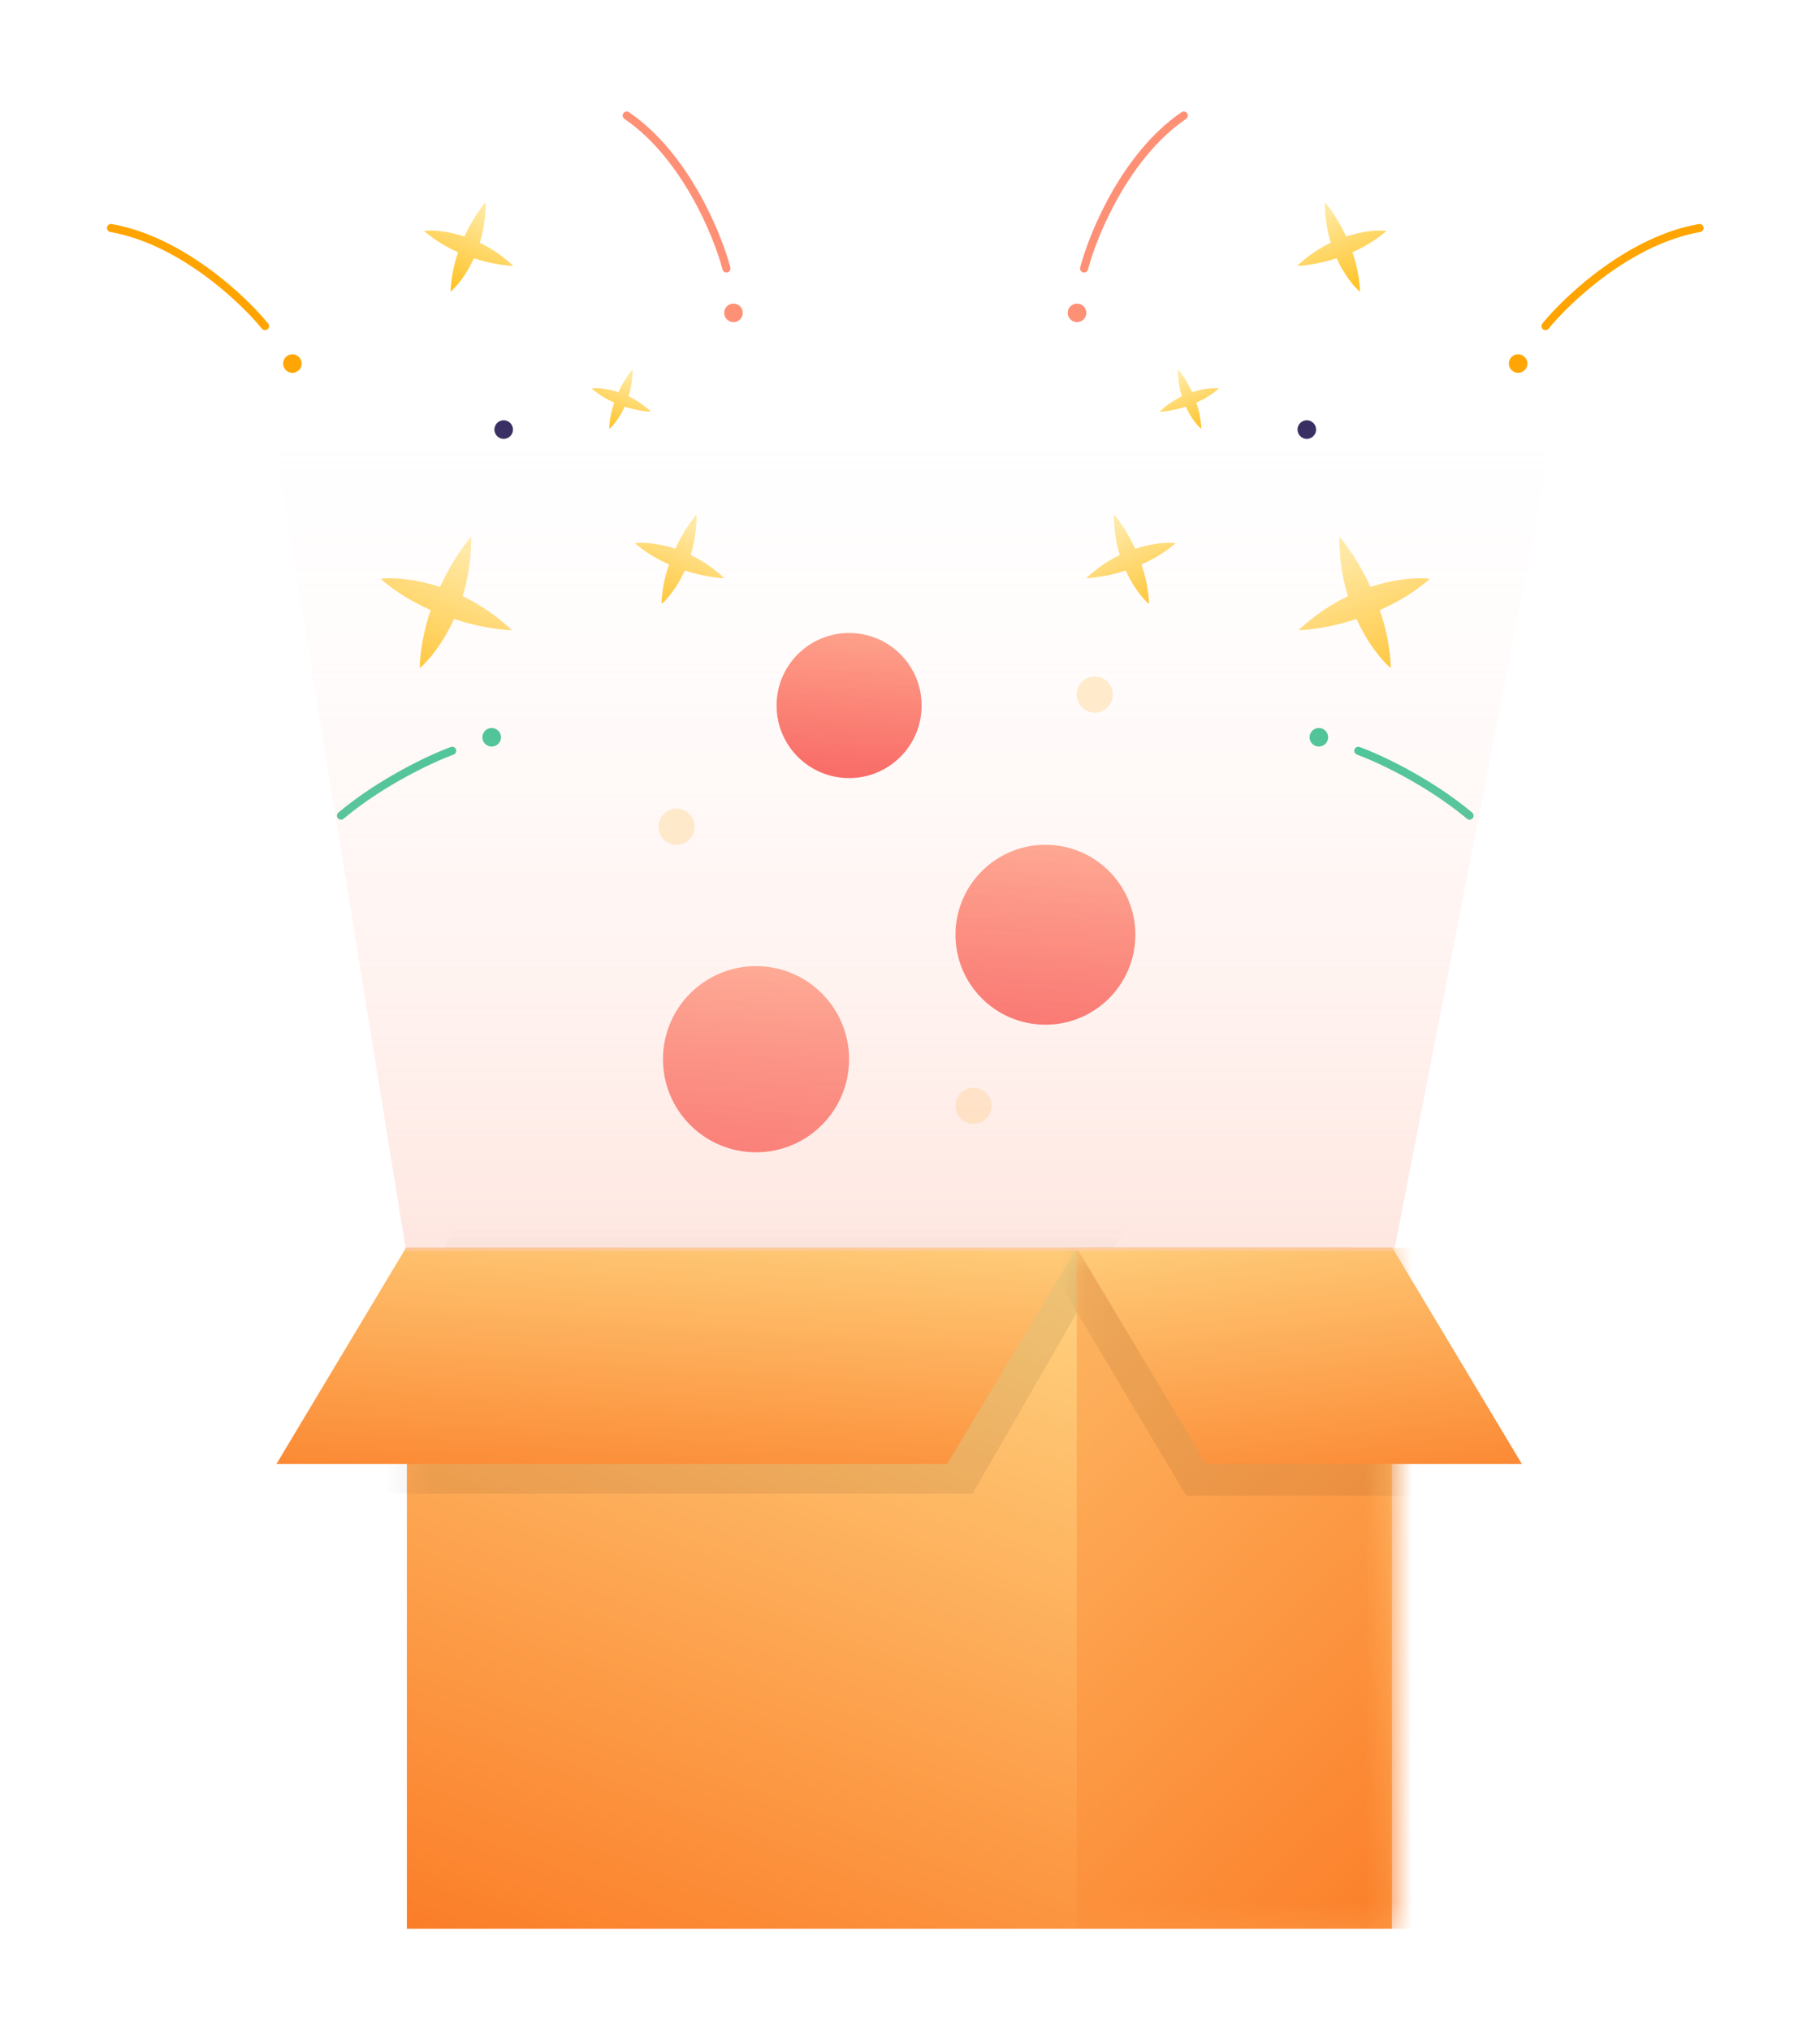 <svg width="78" height="87" viewBox="0 0 78 87" fill="none" xmlns="http://www.w3.org/2000/svg">
<g filter="url(#filter0_d_643_2868)">
<path fill-rule="evenodd" clip-rule="evenodd" d="M28.942 19.515C29.25 18.845 29.612 18.324 29.851 18.05C29.855 18.697 29.756 19.277 29.601 19.782C30.076 20.011 30.57 20.332 31.042 20.775C30.679 20.764 30.051 20.676 29.35 20.448C29.027 21.16 28.618 21.653 28.35 21.882C28.368 21.282 28.494 20.707 28.672 20.188C28.171 19.966 27.663 19.669 27.21 19.274C27.561 19.233 28.199 19.268 28.942 19.515Z" fill="url(#paint0_linear_643_2868)"/>
<path fill-rule="evenodd" clip-rule="evenodd" d="M26.503 12.804C26.709 12.358 26.949 12.012 27.108 11.829C27.111 12.26 27.045 12.647 26.942 12.982C27.258 13.135 27.587 13.349 27.901 13.643C27.659 13.636 27.241 13.578 26.775 13.425C26.559 13.9 26.288 14.228 26.109 14.38C26.121 13.981 26.205 13.598 26.323 13.253C25.99 13.105 25.652 12.907 25.351 12.645C25.584 12.617 26.009 12.64 26.503 12.804Z" fill="url(#paint1_linear_643_2868)"/>
<path fill-rule="evenodd" clip-rule="evenodd" d="M19.902 6.134C20.211 5.464 20.572 4.944 20.811 4.669C20.816 5.316 20.716 5.897 20.562 6.401C21.037 6.631 21.531 6.952 22.003 7.395C21.639 7.384 21.012 7.295 20.31 7.067C19.987 7.78 19.578 8.272 19.311 8.501C19.329 7.901 19.455 7.326 19.632 6.808C19.131 6.586 18.624 6.288 18.171 5.894C18.521 5.853 19.16 5.887 19.902 6.134Z" fill="url(#paint2_linear_643_2868)"/>
<path fill-rule="evenodd" clip-rule="evenodd" d="M18.857 21.152C19.311 20.166 19.842 19.401 20.194 18.997C20.201 19.949 20.054 20.803 19.827 21.546C20.526 21.883 21.252 22.355 21.946 23.006C21.411 22.99 20.488 22.861 19.457 22.525C18.981 23.574 18.38 24.298 17.986 24.635C18.013 23.752 18.198 22.907 18.459 22.143C17.722 21.817 16.974 21.379 16.308 20.799C16.823 20.738 17.764 20.789 18.857 21.152Z" fill="url(#paint3_linear_643_2868)"/>
<circle cx="21.587" cy="14.407" r="0.398" transform="rotate(21.387 21.587 14.407)" fill="#2F235A"/>
<circle cx="31.435" cy="9.406" r="0.398" transform="rotate(21.387 31.435 9.406)" fill="#FE9076"/>
<circle cx="12.531" cy="11.579" r="0.398" transform="rotate(21.387 12.531 11.579)" fill="#FFA400"/>
<circle cx="21.072" cy="27.593" r="0.398" transform="rotate(21.387 21.072 27.593)" fill="#23BB86"/>
<path d="M31.133 7.505C30.746 6.027 29.349 2.648 26.858 0.951" stroke="#FE9076" stroke-width="0.346" stroke-linecap="round"/>
<path d="M11.357 9.974C10.395 8.788 7.727 6.287 4.757 5.771" stroke="#FFA400" stroke-width="0.346" stroke-linecap="round"/>
<path d="M19.38 28.171C18.526 28.482 16.378 29.474 14.613 30.951" stroke="#23BB86" stroke-width="0.346" stroke-linecap="round"/>
<path fill-rule="evenodd" clip-rule="evenodd" d="M48.651 19.515C48.343 18.845 47.981 18.324 47.742 18.05C47.738 18.697 47.837 19.277 47.992 19.782C47.517 20.011 47.023 20.332 46.551 20.775C46.914 20.764 47.542 20.676 48.243 20.448C48.566 21.16 48.975 21.653 49.243 21.882C49.225 21.282 49.099 20.707 48.921 20.188C49.422 19.966 49.93 19.669 50.383 19.275C50.032 19.233 49.394 19.268 48.651 19.515Z" fill="url(#paint4_linear_643_2868)"/>
<path fill-rule="evenodd" clip-rule="evenodd" d="M51.09 12.804C50.885 12.358 50.644 12.012 50.485 11.829C50.482 12.26 50.548 12.646 50.651 12.982C50.335 13.135 50.006 13.348 49.692 13.643C49.934 13.636 50.352 13.577 50.819 13.425C51.034 13.9 51.306 14.227 51.484 14.38C51.472 13.981 51.388 13.598 51.27 13.253C51.603 13.105 51.941 12.907 52.242 12.644C52.01 12.617 51.584 12.64 51.09 12.804Z" fill="url(#paint5_linear_643_2868)"/>
<path fill-rule="evenodd" clip-rule="evenodd" d="M57.692 6.134C57.383 5.464 57.022 4.944 56.783 4.669C56.778 5.316 56.878 5.897 57.032 6.401C56.557 6.63 56.063 6.951 55.591 7.394C55.955 7.383 56.582 7.295 57.284 7.067C57.607 7.78 58.016 8.272 58.284 8.501C58.265 7.901 58.139 7.326 57.962 6.807C58.463 6.585 58.971 6.288 59.423 5.894C59.073 5.853 58.434 5.887 57.692 6.134Z" fill="url(#paint6_linear_643_2868)"/>
<path fill-rule="evenodd" clip-rule="evenodd" d="M58.737 21.152C58.283 20.166 57.752 19.401 57.4 18.997C57.393 19.949 57.54 20.803 57.767 21.546C57.069 21.883 56.342 22.355 55.648 23.006C56.183 22.99 57.106 22.861 58.137 22.525C58.613 23.574 59.214 24.298 59.608 24.635C59.581 23.752 59.396 22.906 59.135 22.143C59.872 21.817 60.62 21.379 61.286 20.799C60.77 20.738 59.831 20.789 58.737 21.152Z" fill="url(#paint7_linear_643_2868)"/>
<circle r="0.398" transform="matrix(-0.931 0.365 0.365 0.931 56.006 14.407)" fill="#2F235A"/>
<circle r="0.398" transform="matrix(-0.931 0.365 0.365 0.931 46.158 9.406)" fill="#FE9076"/>
<circle r="0.398" transform="matrix(-0.931 0.365 0.365 0.931 65.062 11.579)" fill="#FFA400"/>
<circle r="0.398" transform="matrix(-0.931 0.365 0.365 0.931 56.522 27.593)" fill="#23BB86"/>
<path d="M46.461 7.505C46.848 6.027 48.244 2.648 50.735 0.951" stroke="#FE9076" stroke-width="0.346" stroke-linecap="round"/>
<path d="M66.236 9.974C67.199 8.788 69.867 6.287 72.836 5.771" stroke="#FFA400" stroke-width="0.346" stroke-linecap="round"/>
<path d="M58.214 28.171C59.067 28.482 61.215 29.474 62.981 30.951" stroke="#23BB86" stroke-width="0.346" stroke-linecap="round"/>
<rect x="17.437" y="49.467" width="42.214" height="29.181" fill="url(#paint8_linear_643_2868)"/>
<mask id="mask0_643_2868" style="mask-type:alpha" maskUnits="userSpaceOnUse" x="17" y="49" width="43" height="30">
<rect x="17.437" y="49.467" width="42.214" height="29.181" fill="#C4C4C4"/>
</mask>
<g mask="url(#mask0_643_2868)">
<path d="M19.434 48.724L48.179 48.724L41.682 60.005L12.937 60.005L19.434 48.724Z" fill="black" fill-opacity="0.07"/>
<rect x="46.144" y="49.467" width="42.214" height="29.181" fill="url(#paint9_linear_643_2868)"/>
</g>
<path d="M17.399 49.467L46.144 49.467L40.592 58.733L11.847 58.733L17.399 49.467Z" fill="url(#paint10_linear_643_2868)"/>
<mask id="mask1_643_2868" style="mask-type:alpha" maskUnits="userSpaceOnUse" x="46" y="49" width="14" height="30">
<rect x="46.144" y="49.467" width="13.507" height="29.181" fill="#C4C4C4"/>
</mask>
<g mask="url(#mask1_643_2868)">
<path d="M58.006 49.419L44.479 49.419L50.835 60.087L64.363 60.087L58.006 49.419Z" fill="black" fill-opacity="0.07"/>
</g>
<path d="M59.672 49.467L46.144 49.467L51.697 58.733L65.224 58.733L59.672 49.467Z" fill="url(#paint11_linear_643_2868)"/>
<circle cx="32.401" cy="41.387" r="3.989" fill="url(#paint12_linear_643_2868)"/>
<circle cx="44.804" cy="36.054" r="3.855" fill="url(#paint13_linear_643_2868)"/>
<circle cx="36.39" cy="26.232" r="3.109" fill="url(#paint14_linear_643_2868)"/>
<circle cx="46.919" cy="25.763" r="0.775" fill="#FFA800" fill-opacity="0.23"/>
<circle cx="41.725" cy="43.383" r="0.775" fill="#FFA800" fill-opacity="0.23"/>
<circle cx="28.995" cy="31.424" r="0.775" fill="#FFA800" fill-opacity="0.23"/>
<path d="M59.75 49.605H17.403L10.899 9.506H67.559L59.75 49.605Z" fill="url(#paint15_linear_643_2868)"/>
</g>
<defs>
<filter id="filter0_d_643_2868" x="0.584" y="0.778" width="76.425" height="85.87" filterUnits="userSpaceOnUse" color-interpolation-filters="sRGB">
<feFlood flood-opacity="0" result="BackgroundImageFix"/>
<feColorMatrix in="SourceAlpha" type="matrix" values="0 0 0 0 0 0 0 0 0 0 0 0 0 0 0 0 0 0 127 0" result="hardAlpha"/>
<feOffset dy="4"/>
<feGaussianBlur stdDeviation="2"/>
<feComposite in2="hardAlpha" operator="out"/>
<feColorMatrix type="matrix" values="0 0 0 0 0 0 0 0 0 0 0 0 0 0 0 0 0 0 0.25 0"/>
<feBlend mode="normal" in2="BackgroundImageFix" result="effect1_dropShadow_643_2868"/>
<feBlend mode="normal" in="SourceGraphic" in2="effect1_dropShadow_643_2868" result="shape"/>
</filter>
<linearGradient id="paint0_linear_643_2868" x1="29.734" y1="18.474" x2="28.325" y2="22.072" gradientUnits="userSpaceOnUse">
<stop stop-color="#FFE89E"/>
<stop offset="1" stop-color="#FFBF1A"/>
</linearGradient>
<linearGradient id="paint1_linear_643_2868" x1="27.03" y1="12.112" x2="26.092" y2="14.507" gradientUnits="userSpaceOnUse">
<stop stop-color="#FFE89E"/>
<stop offset="1" stop-color="#FFBF1A"/>
</linearGradient>
<linearGradient id="paint2_linear_643_2868" x1="20.694" y1="5.094" x2="19.285" y2="8.692" gradientUnits="userSpaceOnUse">
<stop stop-color="#FFE89E"/>
<stop offset="1" stop-color="#FFBF1A"/>
</linearGradient>
<linearGradient id="paint3_linear_643_2868" x1="20.02" y1="19.621" x2="17.947" y2="24.915" gradientUnits="userSpaceOnUse">
<stop stop-color="#FFE89E"/>
<stop offset="1" stop-color="#FFBF1A"/>
</linearGradient>
<linearGradient id="paint4_linear_643_2868" x1="47.86" y1="18.475" x2="49.269" y2="22.072" gradientUnits="userSpaceOnUse">
<stop stop-color="#FFE89E"/>
<stop offset="1" stop-color="#FFBF1A"/>
</linearGradient>
<linearGradient id="paint5_linear_643_2868" x1="50.563" y1="12.112" x2="51.501" y2="14.507" gradientUnits="userSpaceOnUse">
<stop stop-color="#FFE89E"/>
<stop offset="1" stop-color="#FFBF1A"/>
</linearGradient>
<linearGradient id="paint6_linear_643_2868" x1="56.9" y1="5.094" x2="58.309" y2="8.692" gradientUnits="userSpaceOnUse">
<stop stop-color="#FFE89E"/>
<stop offset="1" stop-color="#FFBF1A"/>
</linearGradient>
<linearGradient id="paint7_linear_643_2868" x1="57.574" y1="19.621" x2="59.647" y2="24.915" gradientUnits="userSpaceOnUse">
<stop stop-color="#FFE89E"/>
<stop offset="1" stop-color="#FFBF1A"/>
</linearGradient>
<linearGradient id="paint8_linear_643_2868" x1="31.538" y1="44.064" x2="14.714" y2="90.404" gradientUnits="userSpaceOnUse">
<stop stop-color="#FFD481"/>
<stop offset="1" stop-color="#FA620C"/>
</linearGradient>
<linearGradient id="paint9_linear_643_2868" x1="24.639" y1="47.616" x2="75.699" y2="102.181" gradientUnits="userSpaceOnUse">
<stop stop-color="#FFD481"/>
<stop offset="0.833" stop-color="#FA620C"/>
</linearGradient>
<linearGradient id="paint10_linear_643_2868" x1="17.991" y1="46.155" x2="16.625" y2="65.898" gradientUnits="userSpaceOnUse">
<stop stop-color="#FFD481"/>
<stop offset="1" stop-color="#FA620C"/>
</linearGradient>
<linearGradient id="paint11_linear_643_2868" x1="61.806" y1="46.155" x2="64.236" y2="65.691" gradientUnits="userSpaceOnUse">
<stop stop-color="#FFD481"/>
<stop offset="1" stop-color="#FA620C"/>
</linearGradient>
<linearGradient id="paint12_linear_643_2868" x1="32.703" y1="36.081" x2="31.944" y2="46.849" gradientUnits="userSpaceOnUse">
<stop stop-color="#FF9F81"/>
<stop offset="1" stop-color="#F53838"/>
</linearGradient>
<linearGradient id="paint13_linear_643_2868" x1="45.096" y1="30.927" x2="44.363" y2="41.332" gradientUnits="userSpaceOnUse">
<stop stop-color="#FF9F81"/>
<stop offset="1" stop-color="#F53838"/>
</linearGradient>
<linearGradient id="paint14_linear_643_2868" x1="36.626" y1="22.098" x2="36.035" y2="30.488" gradientUnits="userSpaceOnUse">
<stop stop-color="#FF9F81"/>
<stop offset="1" stop-color="#F53838"/>
</linearGradient>
<linearGradient id="paint15_linear_643_2868" x1="38.764" y1="9.506" x2="38.764" y2="94.697" gradientUnits="userSpaceOnUse">
<stop stop-color="white" stop-opacity="0"/>
<stop offset="1" stop-color="#FE9277"/>
</linearGradient>
</defs>
</svg>
